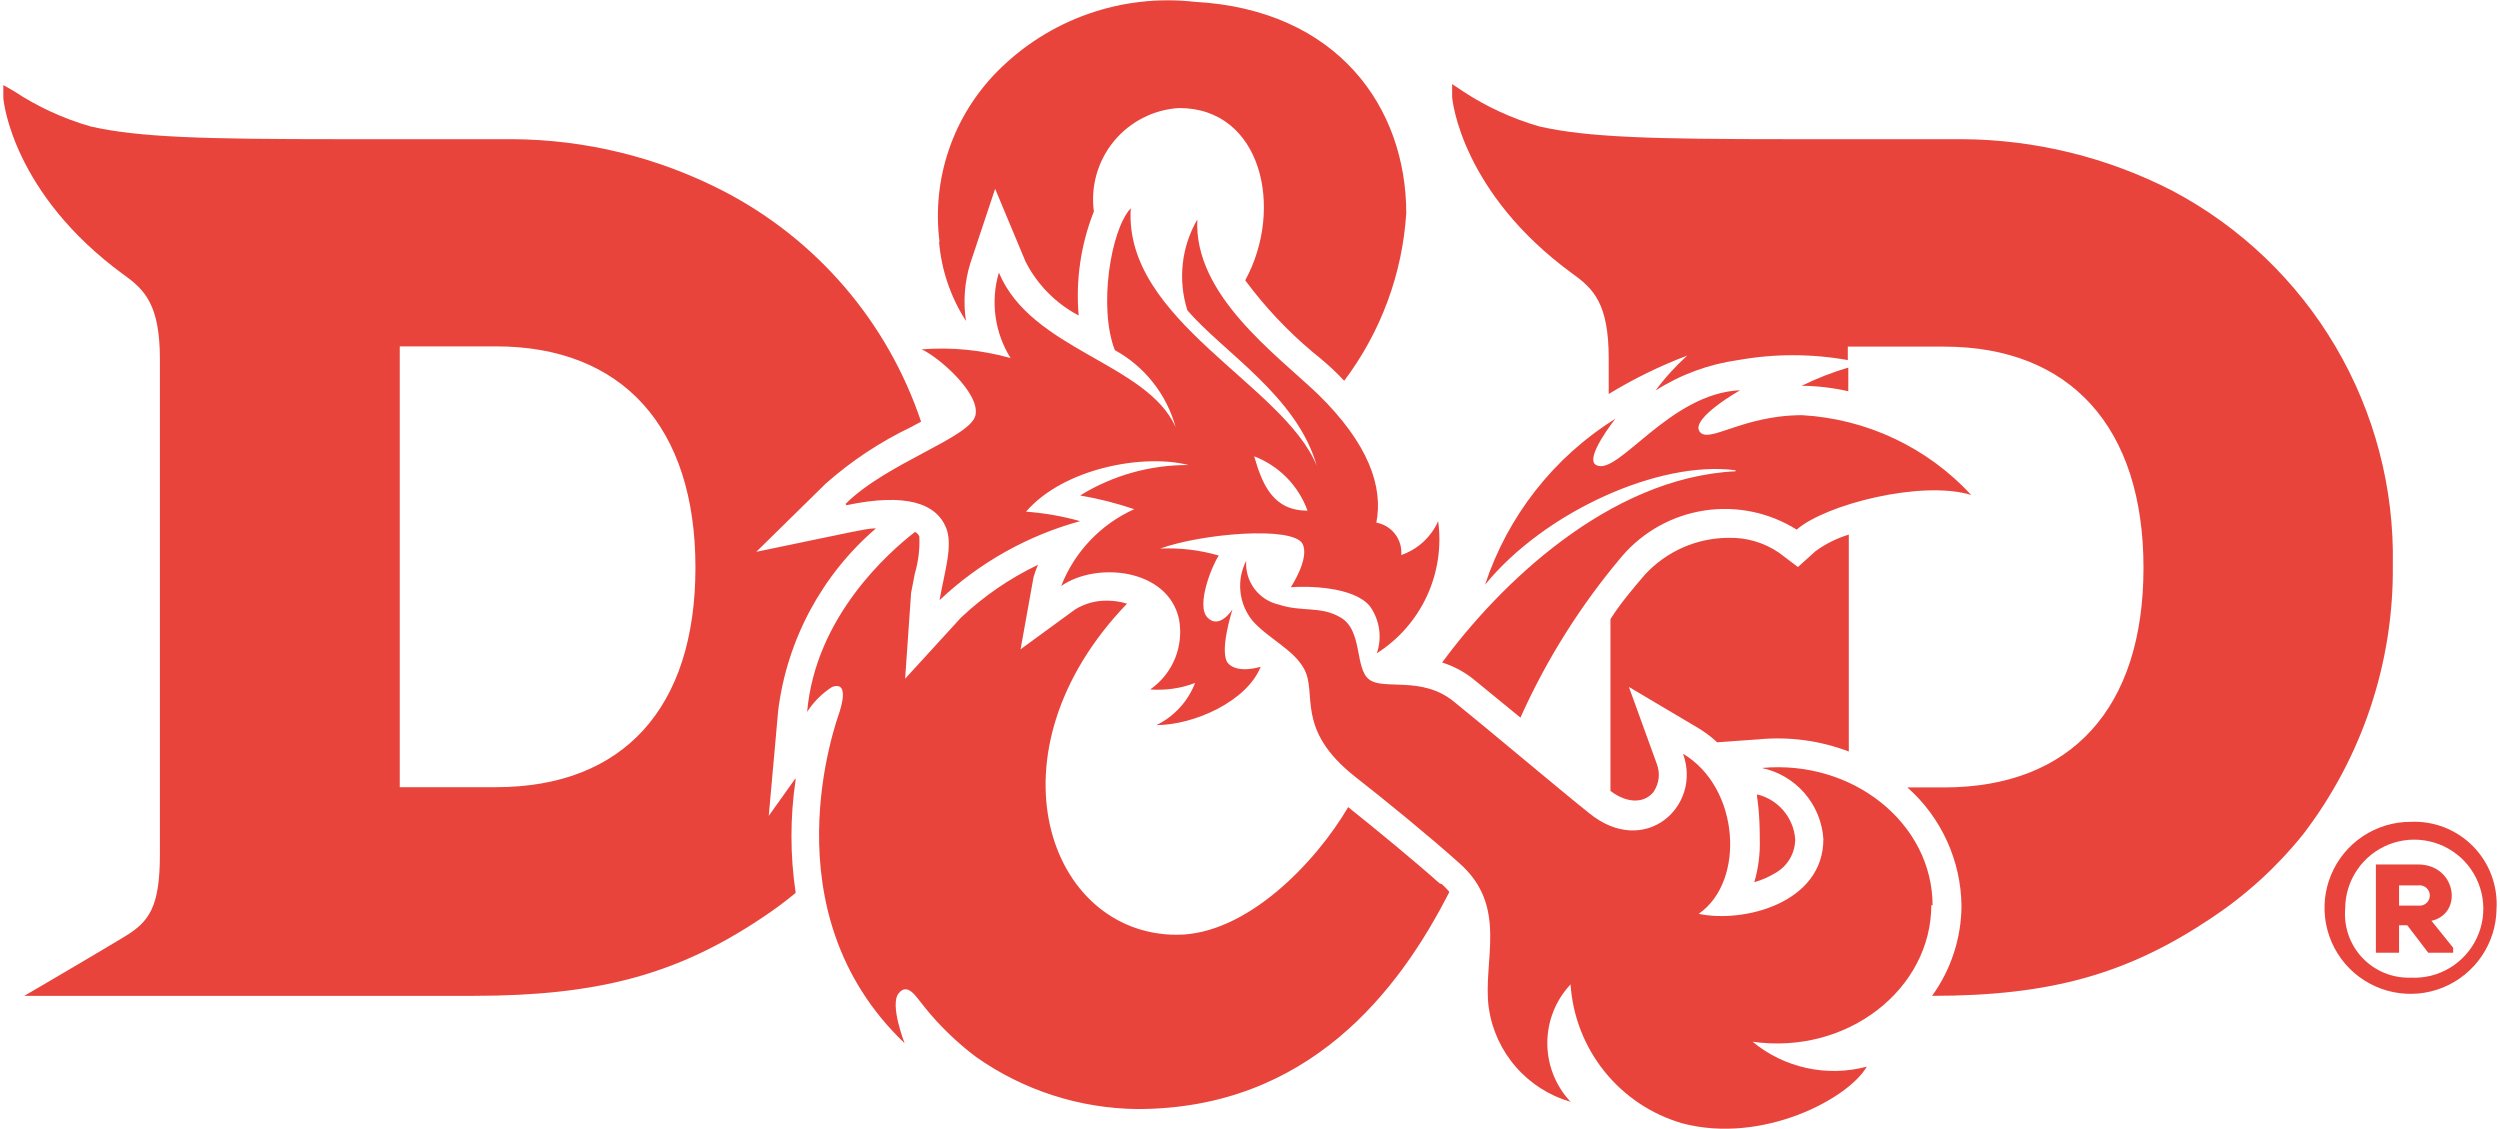 <svg width="186" height="84" viewBox="0 0 186 84" fill="none" xmlns="http://www.w3.org/2000/svg">
<path d="M185.742 67.599C185.732 68.862 185.347 70.094 184.637 71.139C183.927 72.184 182.924 72.996 181.754 73.472C180.583 73.948 179.298 74.066 178.061 73.813C176.823 73.56 175.688 72.946 174.798 72.049C173.909 71.152 173.305 70.011 173.063 68.772C172.82 67.532 172.95 66.248 173.436 65.082C173.922 63.916 174.742 62.919 175.793 62.219C176.845 61.518 178.08 61.144 179.343 61.144C180.199 61.104 181.054 61.243 181.852 61.554C182.65 61.865 183.375 62.34 183.978 62.949C184.581 63.557 185.05 64.285 185.354 65.087C185.658 65.888 185.79 66.744 185.742 67.599M179.343 72.737C180.369 72.793 181.389 72.54 182.269 72.01C183.15 71.48 183.852 70.698 184.284 69.766C184.716 68.833 184.858 67.793 184.692 66.778C184.526 65.764 184.06 64.823 183.354 64.076C182.648 63.329 181.734 62.811 180.73 62.59C179.727 62.368 178.68 62.452 177.725 62.831C176.769 63.211 175.95 63.868 175.372 64.718C174.794 65.568 174.484 66.571 174.483 67.599C174.425 68.265 174.509 68.935 174.729 69.566C174.949 70.197 175.3 70.774 175.759 71.26C176.218 71.745 176.775 72.128 177.393 72.383C178.01 72.637 178.675 72.758 179.343 72.737M180.901 68.508C183.294 67.97 182.756 64.316 179.899 64.316H176.765V70.882H178.49V68.842H179.102L180.66 70.882H182.515V70.511L180.901 68.508ZM179.899 65.874C180.008 65.857 180.119 65.864 180.225 65.893C180.33 65.923 180.428 65.976 180.512 66.047C180.596 66.118 180.663 66.207 180.709 66.307C180.755 66.407 180.778 66.515 180.778 66.625C180.778 66.735 180.755 66.844 180.709 66.944C180.663 67.043 180.596 67.132 180.512 67.203C180.428 67.275 180.33 67.327 180.225 67.357C180.119 67.387 180.008 67.394 179.899 67.376H178.49V65.874H179.899Z" fill="#E8443C"/>
<path d="M36.902 58.566H29.742V25.77H36.902C46.306 25.77 51.741 31.762 51.741 42.223C51.741 52.685 46.362 58.566 36.902 58.566ZM137.514 29.202V27.347C136.322 27.7 135.162 28.153 134.045 28.701C135.213 28.714 136.375 28.851 137.514 29.109M59.18 57.916L57.195 60.699L57.9 52.834C58.565 47.581 61.156 42.762 65.171 39.311C64.615 39.311 64.021 39.459 63.316 39.589L56.267 41.055L61.461 35.954C63.362 34.279 65.484 32.875 67.768 31.78L68.528 31.372C66.037 23.945 60.746 17.783 53.782 14.195C48.932 11.7 43.562 10.384 38.107 10.355V10.355H25.29C15.143 10.355 10.339 10.226 6.74 9.409C4.713 8.826 2.787 7.938 1.027 6.775L0.248 6.33V7.258C0.248 7.554 0.971 14.418 9.189 20.428C10.784 21.559 11.897 22.691 11.897 26.735V63.537C11.897 67.469 11.118 68.564 9.282 69.677C7.445 70.79 3.234 73.257 3.234 73.257L1.806 74.091H35.195C44.47 74.091 50.369 72.515 56.694 68.285C57.562 67.713 58.397 67.093 59.198 66.43C58.781 63.633 58.781 60.788 59.198 57.99M123.045 58.881C123.242 58.583 123.365 58.242 123.404 57.888C123.442 57.533 123.396 57.174 123.268 56.84L121.19 51.109L126.384 54.188C126.876 54.486 127.336 54.834 127.757 55.227L130.873 55.004C133.139 54.791 135.424 55.102 137.551 55.913V39.775C136.666 40.043 135.832 40.456 135.084 40.999L133.767 42.186L132.339 41.11C131.247 40.367 129.949 39.984 128.629 40.016C127.449 40.015 126.282 40.26 125.202 40.736C124.123 41.212 123.154 41.908 122.359 42.78C121.432 43.856 120.504 44.969 119.818 46.063V58.844C121.079 59.808 122.396 59.79 123.082 58.844M161.628 14.195C156.778 11.7 151.408 10.384 145.954 10.355V10.355H133.081C122.934 10.355 118.13 10.226 114.531 9.409C112.504 8.826 110.578 7.938 108.818 6.775L108.039 6.256V7.183C108.039 7.48 108.762 14.344 116.98 20.354C118.575 21.485 119.688 22.617 119.688 26.66V29.313C121.542 28.181 123.499 27.225 125.531 26.456C124.661 27.241 123.871 28.111 123.175 29.053C125.036 27.867 127.13 27.095 129.315 26.79C132.014 26.308 134.778 26.308 137.477 26.79V25.789H144.637C154.023 25.789 159.476 31.78 159.476 42.242C159.476 52.704 154.079 58.584 144.637 58.584H141.91C143.158 59.691 144.161 61.047 144.854 62.564C145.548 64.081 145.916 65.727 145.935 67.395C145.921 69.8 145.155 72.141 143.747 74.091C152.669 74.091 158.363 72.422 164.522 68.304C167.114 66.588 169.423 64.479 171.367 62.053C175.763 56.307 178.107 49.254 178.026 42.019C178.135 36.318 176.66 30.699 173.765 25.787C170.87 20.874 166.668 16.861 161.628 14.195" fill="#E8443C"/>
<path d="M69.901 17.998C69.608 15.695 69.843 13.356 70.589 11.157C71.334 8.959 72.571 6.959 74.205 5.31C76.101 3.396 78.406 1.935 80.947 1.039C83.488 0.143 86.2 -0.166 88.877 0.135C99.525 0.71 104.626 8 104.626 15.865C104.337 20.382 102.731 24.715 100.007 28.33L99.543 27.848C99.024 27.328 98.412 26.79 97.688 26.215C95.802 24.633 94.108 22.834 92.643 20.855C95.555 15.549 93.886 8.037 87.727 8.037C86.793 8.092 85.88 8.34 85.045 8.764C84.211 9.189 83.473 9.781 82.877 10.503C82.282 11.226 81.842 12.063 81.585 12.963C81.328 13.863 81.259 14.807 81.383 15.735C80.412 18.191 80.025 20.839 80.252 23.47C78.552 22.576 77.171 21.176 76.301 19.463L74.038 14.047L72.183 19.612C71.761 20.993 71.654 22.45 71.867 23.878V23.878C70.726 22.106 70.038 20.08 69.864 17.979M62.908 37.493C65.95 34.451 72.183 32.559 72.572 30.908C72.962 29.257 69.771 26.512 68.566 25.993C70.794 25.815 73.036 26.035 75.188 26.642C74.601 25.703 74.22 24.651 74.069 23.554C73.919 22.457 74.003 21.341 74.316 20.279C76.727 26.067 85.334 26.994 87.468 31.78C87.134 30.571 86.562 29.44 85.785 28.456C85.007 27.471 84.041 26.653 82.942 26.048C81.717 22.895 82.626 17.108 84.129 15.494C83.591 23.841 95.499 28.608 97.966 34.655C96.501 29.461 90.973 26.178 88.339 23.08C87.986 21.965 87.87 20.789 87.998 19.626C88.125 18.463 88.495 17.34 89.081 16.328C88.803 21.893 94.832 26.271 98.041 29.313C101.843 33.023 102.919 36.232 102.4 38.885C102.953 38.984 103.45 39.286 103.793 39.732C104.136 40.178 104.301 40.735 104.255 41.296C104.86 41.085 105.417 40.753 105.889 40.319C106.361 39.885 106.739 39.359 107 38.773C107.258 40.677 106.965 42.614 106.157 44.356C105.348 46.099 104.057 47.573 102.437 48.604C102.635 48.021 102.692 47.398 102.601 46.789C102.511 46.179 102.277 45.6 101.918 45.099C100.693 43.615 97.206 43.596 96.037 43.689C96.037 43.689 97.466 41.537 96.909 40.461C96.186 39.107 89.378 39.701 86.317 40.814C87.789 40.746 89.262 40.921 90.677 41.333C90.194 42.038 88.951 45.043 89.842 45.952C90.732 46.861 91.697 45.34 91.697 45.34C91.697 45.34 90.639 48.623 91.4 49.383C92.16 50.144 93.793 49.606 93.793 49.606C92.773 52.184 88.822 53.947 86.039 53.947C87.36 53.303 88.387 52.183 88.914 50.812C87.851 51.217 86.71 51.382 85.576 51.294C86.404 50.718 87.048 49.913 87.427 48.978C87.805 48.042 87.903 47.017 87.709 46.026C86.874 42.316 81.606 41.76 78.953 43.596C79.947 41.053 81.898 39.002 84.388 37.883C83.075 37.438 81.729 37.097 80.363 36.863C82.787 35.365 85.583 34.581 88.432 34.6C85.13 33.746 79.157 34.804 76.338 38.068C77.7 38.168 79.048 38.404 80.363 38.773C76.447 39.846 72.854 41.866 69.901 44.653C70.291 42.465 70.903 40.61 70.402 39.293C69.66 37.438 67.397 36.659 62.982 37.586M97.28 37.994C96.948 37.075 96.421 36.237 95.736 35.54C95.051 34.842 94.224 34.3 93.311 33.95C93.923 36.065 94.72 37.994 97.28 37.994ZM143.784 67.376C143.784 61.255 137.848 56.507 131.077 57.137C132.313 57.398 133.43 58.055 134.257 59.01C135.085 59.964 135.577 61.163 135.659 62.424C135.659 67.21 129.686 68.694 126.384 67.989C129.89 65.559 129.426 58.566 125.216 56.08C126.644 59.994 122.359 63.889 118.204 60.476C115.885 58.621 110.543 54.114 108.15 52.184C105.757 50.255 102.956 51.387 101.862 50.552C100.767 49.717 101.417 46.842 99.692 45.915C98.263 45.08 96.835 45.544 95.165 44.987C94.433 44.828 93.782 44.411 93.333 43.812C92.883 43.212 92.664 42.47 92.717 41.723C92.355 42.43 92.205 43.227 92.288 44.017C92.37 44.808 92.68 45.557 93.181 46.175C94.331 47.492 96.223 48.308 97.02 49.755C98.041 51.609 96.316 54.243 100.842 57.805C103.012 59.493 106.407 62.275 108.558 64.204C112.268 67.451 110.283 71.476 110.766 75C111.004 76.624 111.704 78.145 112.783 79.382C113.861 80.619 115.273 81.519 116.85 81.975C115.739 80.792 115.12 79.23 115.12 77.606C115.12 75.983 115.739 74.421 116.85 73.238C117.006 75.603 117.885 77.862 119.368 79.71C120.851 81.558 122.867 82.906 125.141 83.57C131.151 85.165 137.551 81.715 138.887 79.359C137.425 79.749 135.892 79.784 134.414 79.461C132.936 79.139 131.557 78.468 130.391 77.504C137.44 78.506 143.691 73.591 143.691 67.321M107.111 65.726C105.256 64.075 102.418 61.737 100.304 60.049C97.892 64.167 92.754 69.547 87.56 69.547C77.989 69.547 73.184 56.006 83.85 44.913C83.382 44.768 82.894 44.693 82.403 44.691C81.554 44.669 80.716 44.895 79.992 45.34L75.93 48.308L76.894 42.947C76.983 42.63 77.095 42.32 77.228 42.019C75.126 43.026 73.192 44.352 71.496 45.952L67.341 50.496L67.787 44.097L68.065 42.669C68.327 41.772 68.44 40.838 68.399 39.905C68.329 39.764 68.22 39.648 68.083 39.571C66.117 41.092 60.664 45.896 60.051 52.964C60.53 52.22 61.162 51.587 61.906 51.109C62.519 50.886 63.038 51.109 62.463 52.964C62.24 53.65 57.009 67.803 67.304 77.616C67.304 77.616 66.173 74.741 66.859 73.906C67.193 73.479 67.62 73.442 68.213 74.203C68.807 74.963 69.122 75.353 69.623 75.909C70.529 76.9 71.522 77.806 72.591 78.617C76.109 81.107 80.301 82.466 84.611 82.513C97.354 82.513 104.088 73.72 107.835 66.356C107.668 66.171 107.482 65.967 107.278 65.781M129.13 35.063C119.651 35.527 111.471 43.596 107.297 49.291C108.116 49.549 108.882 49.951 109.56 50.478L113.121 53.39C115.067 49.048 117.615 45.002 120.69 41.37C122.261 39.544 124.435 38.341 126.817 37.98C129.2 37.619 131.632 38.124 133.674 39.404C135.77 37.549 142.949 35.694 146.659 36.825C143.395 33.291 138.886 31.163 134.082 30.89C129.612 30.89 127.089 33.078 126.44 32.095C125.791 31.112 129.463 29.035 129.463 29.035C124.195 29.257 120.356 35.471 118.76 34.6C117.814 34.136 120.189 31.149 120.189 31.149C115.612 34.008 112.18 38.379 110.487 43.503C114.921 38.068 123.472 34.229 129.13 34.989M130.725 59.103C131.488 59.285 132.174 59.705 132.684 60.302C133.194 60.898 133.502 61.641 133.563 62.424C133.564 62.943 133.424 63.453 133.16 63.9C132.896 64.348 132.516 64.715 132.06 64.965C131.58 65.257 131.062 65.482 130.521 65.633C130.824 64.591 130.962 63.508 130.929 62.424C130.929 60.402 130.725 59.289 130.725 59.289" fill="#E8443C"/>
</svg>
